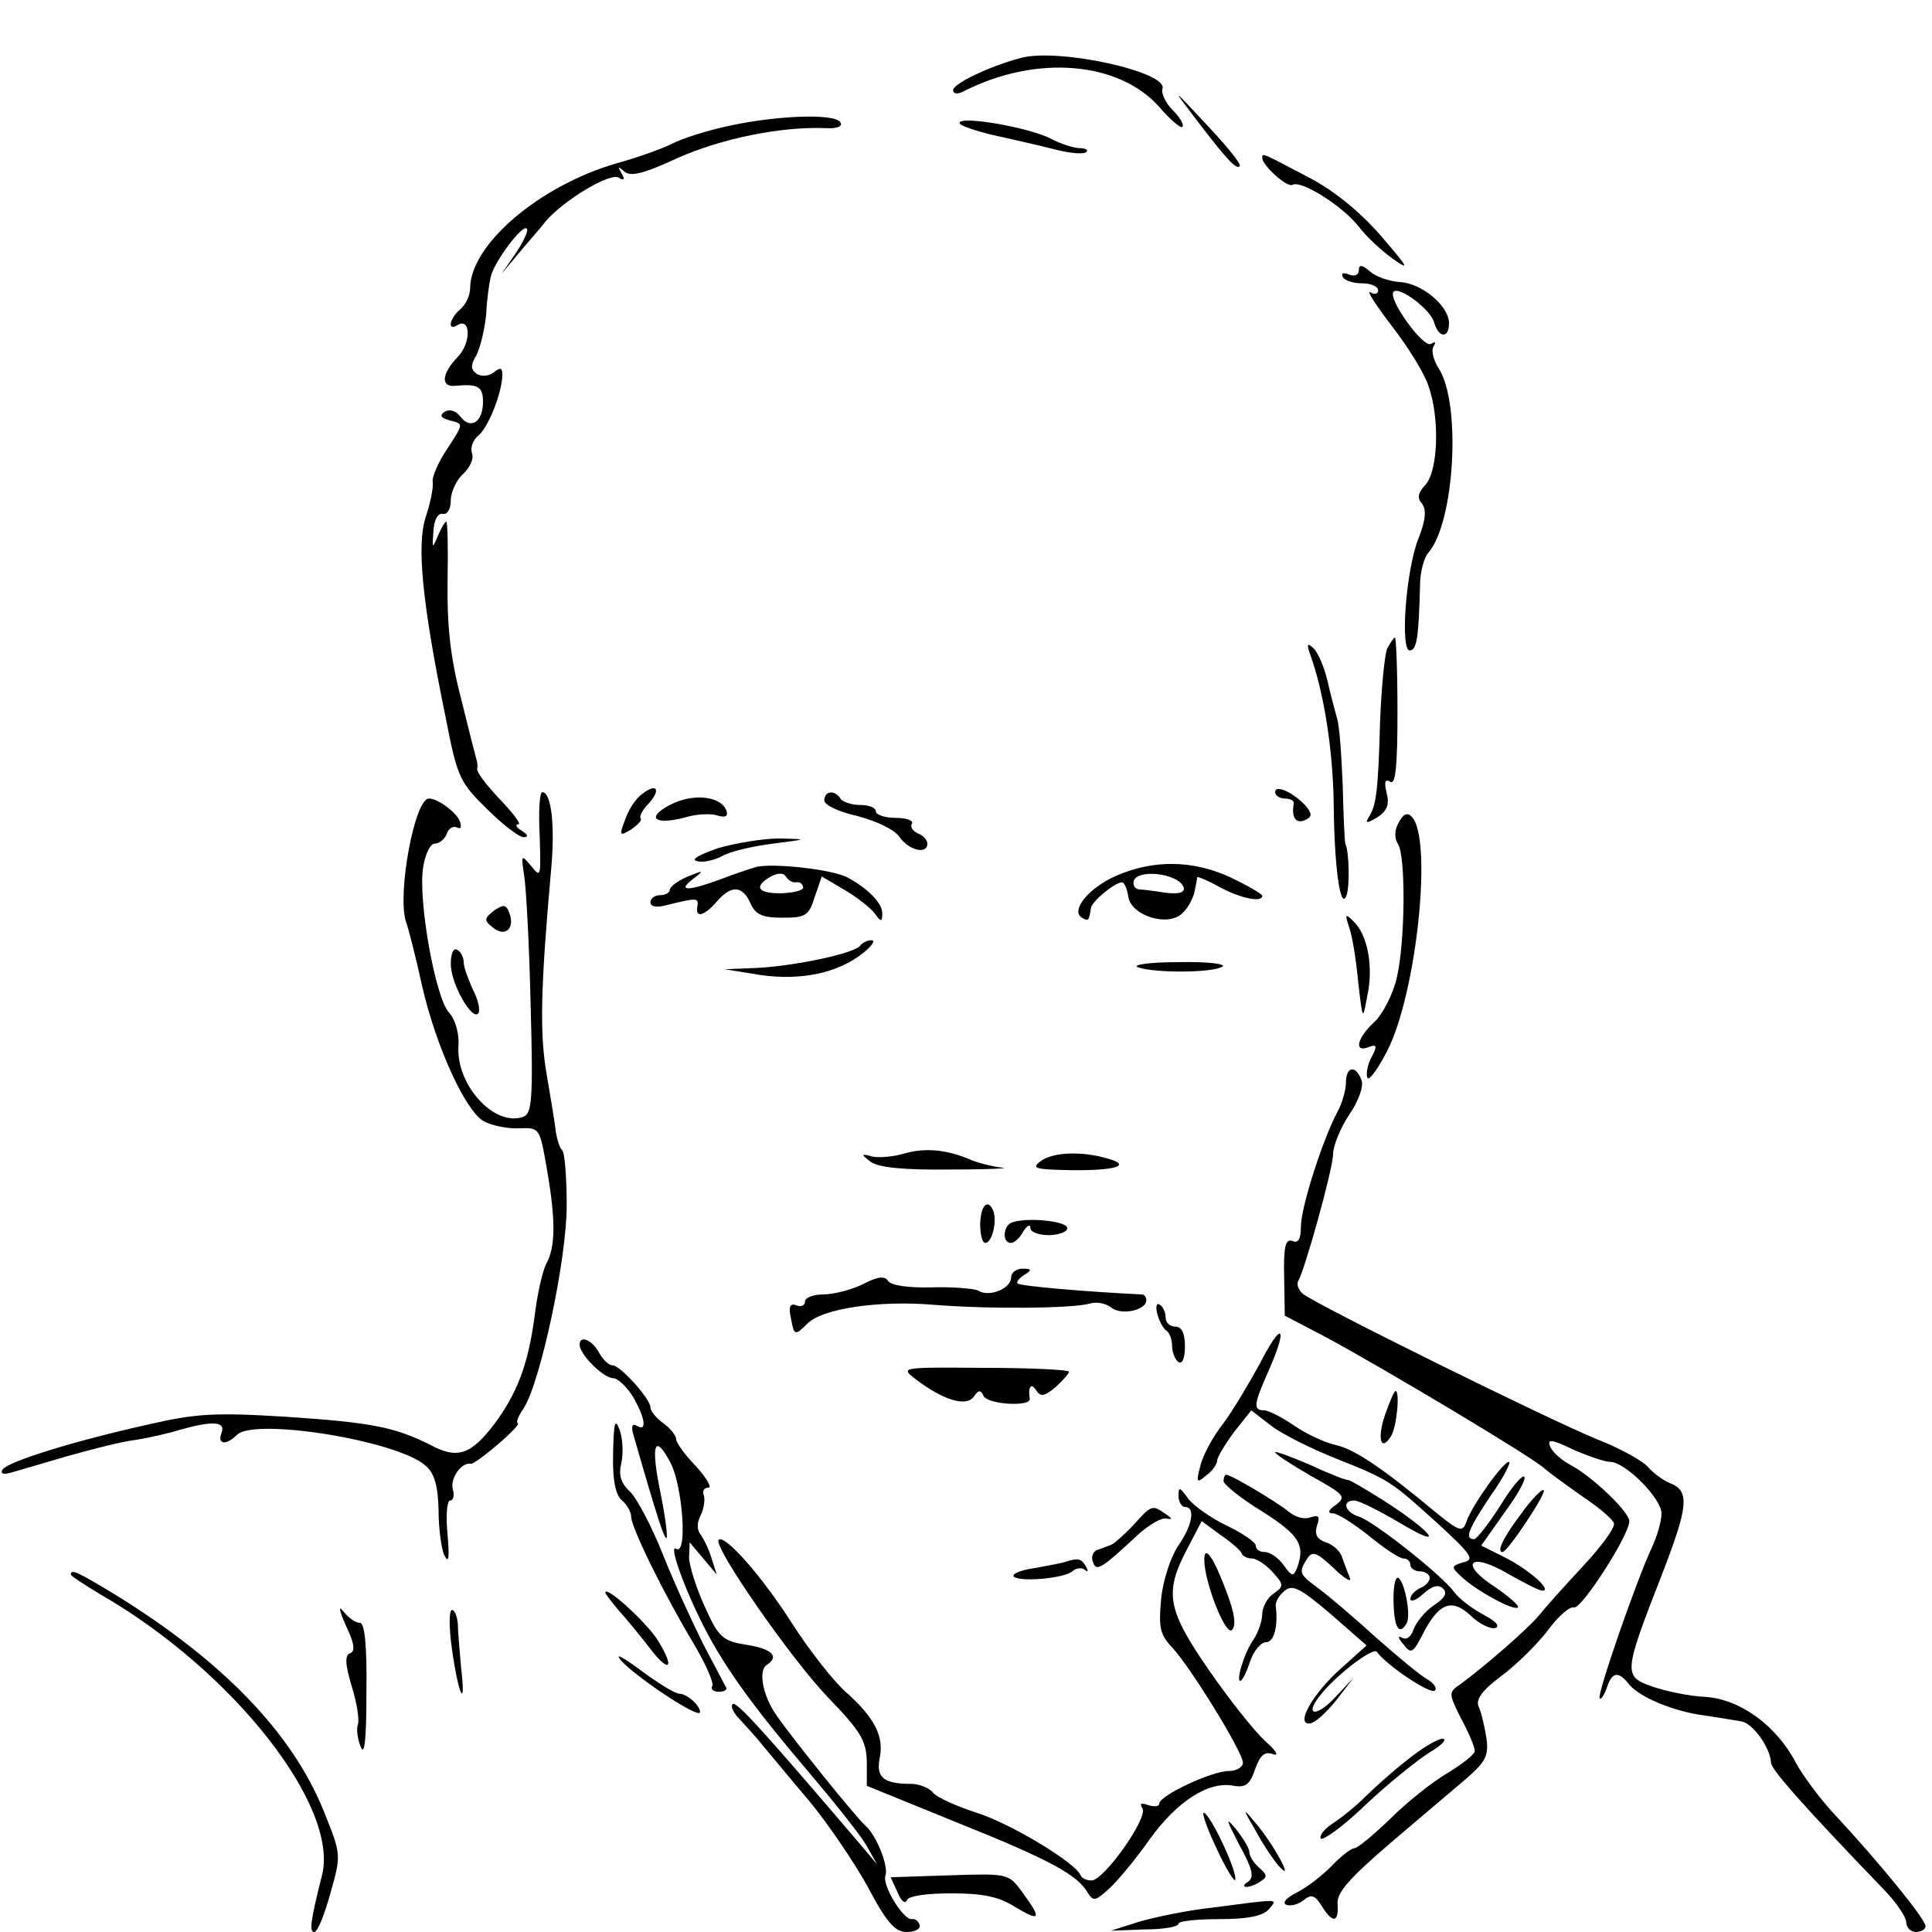 <?xml version="1.0" standalone="no"?>
<!DOCTYPE svg PUBLIC "-//W3C//DTD SVG 20010904//EN"
 "http://www.w3.org/TR/2001/REC-SVG-20010904/DTD/svg10.dtd">
<svg version="1.0" xmlns="http://www.w3.org/2000/svg"
 width="300pt" height="300pt" viewBox="0 0 300 300"
 preserveAspectRatio="xMidYMid meet">
<g transform="translate(0,300) scale(0.1,-0.1)"
fill="#000000" stroke="none">
<path d="M1585 2910 c-49 -13 -105 -40 -105 -50 0 -6 7 -7 18 -1 111 56 239
46 302 -25 17 -20 34 -34 36 -31 3 3 -4 15 -15 26 -11 11 -18 26 -16 33 10 26
-161 64 -220 48z"/>
<path d="M1857 2815 c48 -63 63 -79 68 -73 3 3 -20 31 -51 64 -55 59 -55 59
-17 9z"/>
<path d="M1134 2805 c-34 -7 -75 -20 -90 -28 -16 -8 -55 -22 -88 -31 -119 -35
-226 -126 -226 -194 0 -11 -7 -25 -15 -32 -17 -14 -21 -35 -5 -25 21 13 22
-27 1 -49 -26 -27 -27 -48 -3 -45 34 3 42 -1 42 -25 0 -31 -19 -44 -35 -23 -7
9 -16 12 -24 8 -9 -6 -7 -10 8 -14 21 -5 21 -5 -4 -43 -14 -21 -25 -45 -23
-53 1 -9 -4 -33 -11 -54 -14 -43 -6 -131 31 -311 18 -93 22 -101 64 -142 24
-24 50 -44 57 -44 8 0 7 4 -3 10 -8 5 -11 10 -5 10 5 0 -8 17 -28 38 -21 22
-37 43 -36 48 1 5 0 11 -1 14 -1 3 -12 46 -24 95 -17 65 -22 115 -21 183 1 50
0 92 -2 92 -2 0 -8 -10 -13 -22 -9 -21 -9 -20 -7 7 1 18 7 29 15 27 7 -1 12 8
12 21 0 13 9 32 19 41 11 10 17 24 14 32 -3 8 1 20 9 27 16 12 38 68 38 95 0
11 -3 12 -13 4 -7 -6 -19 -7 -26 -3 -10 7 -11 13 -1 30 6 12 13 41 15 64 1 23
5 49 7 57 5 23 49 82 56 75 3 -3 -5 -20 -17 -38 l-22 -32 25 30 c14 17 34 39
43 51 28 33 101 77 114 68 8 -5 10 -3 4 7 -6 11 -5 11 4 3 10 -9 30 -4 84 21
68 30 160 49 230 46 17 -1 26 3 22 9 -8 14 -97 11 -171 -5z"/>
<path d="M1490 2809 c0 -4 24 -12 53 -19 28 -6 71 -16 95 -22 23 -6 45 -8 49
-4 3 3 -1 6 -11 6 -9 0 -30 7 -45 15 -33 17 -141 36 -141 24z"/>
<path d="M1960 2755 c0 -12 39 -47 47 -42 13 8 78 -33 103 -65 11 -15 35 -37
53 -50 27 -19 24 -14 -18 35 -31 36 -72 70 -110 90 -76 40 -75 40 -75 32z"/>
<path d="M2110 2580 c0 -7 -7 -10 -16 -6 -8 3 -12 2 -9 -4 3 -6 17 -10 31 -10
13 0 24 -5 24 -11 0 -5 -5 -7 -12 -3 -7 4 8 -19 33 -52 25 -32 51 -74 57 -93
18 -50 15 -131 -4 -153 -12 -13 -14 -21 -6 -30 7 -9 6 -25 -5 -53 -20 -49 -29
-175 -14 -175 11 0 14 20 16 101 0 20 6 44 14 52 40 49 50 231 15 285 -8 12
-12 28 -8 34 4 7 3 8 -4 4 -12 -7 -68 71 -58 81 9 9 58 -28 63 -48 7 -24 23
-25 23 -1 0 27 -42 62 -76 64 -16 1 -37 8 -46 16 -13 11 -18 12 -18 2z"/>
<path d="M2154 1993 c-4 -10 -9 -61 -11 -113 -3 -109 -6 -130 -17 -148 -7 -11
-4 -11 13 -1 15 10 19 20 14 38 -4 17 -2 22 6 17 8 -5 11 24 11 108 0 64 -2
116 -4 116 -2 0 -7 -8 -12 -17z"/>
<path d="M2034 1985 c22 -60 36 -151 37 -235 1 -101 11 -166 20 -140 5 14 4
68 -2 80 -1 3 -3 43 -4 90 -2 47 -5 94 -9 105 -3 11 -10 37 -15 59 -5 21 -15
44 -22 50 -9 8 -10 6 -5 -9z"/>
<path d="M997 1767 c-9 -6 -21 -24 -26 -39 -10 -26 -9 -27 9 -16 10 7 17 14
15 17 -3 2 2 13 12 23 20 22 13 33 -10 15z"/>
<path d="M1980 1770 c0 -5 7 -10 15 -10 8 0 14 -3 14 -7 -4 -22 3 -32 16 -27
12 5 13 9 4 21 -18 21 -49 36 -49 23z"/>
<path d="M838 1703 c2 -64 2 -67 -13 -48 -16 19 -16 18 -11 -15 3 -19 8 -110
10 -202 4 -144 2 -167 -11 -172 -45 -17 -106 50 -101 111 1 19 -5 40 -15 51
-21 23 -48 174 -40 225 3 20 11 37 18 37 7 0 16 7 19 16 3 8 10 12 16 9 6 -3
7 1 4 10 -6 14 -34 35 -48 35 -22 0 -49 -146 -36 -190 5 -14 16 -58 25 -99 22
-97 68 -196 96 -212 13 -7 38 -12 55 -11 32 1 32 1 43 -62 14 -80 14 -122 -1
-149 -6 -12 -14 -48 -18 -82 -10 -74 -27 -119 -63 -167 -36 -47 -57 -54 -98
-32 -56 28 -90 35 -224 44 -113 7 -141 5 -215 -12 -117 -26 -219 -58 -226 -70
-4 -6 1 -8 12 -5 11 3 51 15 89 26 39 11 86 23 105 25 19 3 51 10 70 16 50 14
71 13 64 -5 -7 -18 7 -20 24 -3 27 27 250 -9 293 -48 14 -12 19 -32 20 -68 0
-28 4 -60 9 -71 7 -14 8 -4 5 32 -3 29 -1 53 4 53 5 0 7 8 4 18 -4 17 14 42
28 39 3 -1 22 13 43 31 20 17 34 32 30 32 -3 0 0 10 9 23 26 40 67 231 67 315
0 43 -3 82 -7 86 -4 3 -8 17 -10 29 -1 12 -8 52 -14 88 -11 63 -10 131 7 321
6 67 0 118 -14 118 -4 0 -6 -30 -4 -67z"/>
<path d="M1040 1750 c-38 -20 -23 -32 25 -19 16 5 38 6 48 3 13 -4 18 -2 15 7
-8 23 -52 28 -88 9z"/>
<path d="M1280 1757 c0 -7 23 -18 51 -24 30 -8 58 -21 66 -33 15 -21 43 -27
43 -10 0 6 -7 13 -15 16 -8 4 -12 10 -9 15 3 5 -9 9 -25 9 -17 0 -31 5 -31 10
0 6 -11 10 -24 10 -14 0 -28 5 -31 10 -9 14 -25 12 -25 -3z"/>
<path d="M2172 1723 c-7 -12 -7 -25 -1 -34 12 -20 11 -151 -2 -207 -6 -26 -22
-57 -35 -69 -27 -25 -32 -48 -9 -39 13 5 14 2 5 -15 -6 -11 -9 -25 -7 -32 2
-7 16 12 31 41 46 90 71 331 38 364 -7 7 -13 4 -20 -9z"/>
<path d="M1115 1683 c-29 -10 -43 -18 -33 -20 9 -3 27 1 40 8 12 7 47 15 78
19 55 7 55 7 10 8 -25 0 -67 -7 -95 -15z"/>
<path d="M1175 1654 c-11 -3 -37 -12 -58 -20 -49 -18 -66 -18 -41 1 18 14 17
14 -8 4 -16 -7 -28 -16 -28 -21 0 -4 -7 -8 -15 -8 -8 0 -15 -5 -15 -11 0 -7
10 -9 27 -4 45 11 48 11 46 -2 -4 -19 10 -16 30 7 22 26 40 25 52 -2 8 -18 18
-23 50 -23 36 0 41 3 50 32 l11 32 34 -20 c19 -11 41 -28 48 -37 10 -14 12
-14 12 0 0 16 -23 39 -55 56 -24 12 -113 22 -140 16z m61 -24 c5 1 10 -2 11
-7 2 -5 -12 -9 -32 -10 -38 -1 -46 10 -18 26 12 6 20 6 24 -1 3 -5 10 -9 15
-8z"/>
<path d="M1733 1640 c-43 -19 -71 -54 -53 -65 10 -6 11 -5 14 15 1 10 36 39
48 40 4 0 8 -10 10 -22 4 -30 62 -48 84 -26 9 8 17 24 19 34 2 10 4 20 4 22 1
1 16 -5 34 -15 33 -18 67 -25 67 -14 0 3 -23 16 -50 29 -59 27 -120 27 -177 2z
m105 -18 c2 -8 -7 -11 -30 -8 -18 3 -36 5 -40 5 -5 1 -8 5 -8 10 0 23 70 16
78 -7z"/>
<path d="M767 1586 c-15 -12 -16 -15 -2 -26 19 -16 35 -2 26 22 -5 14 -9 14
-24 4z"/>
<path d="M2095 1560 c5 -14 11 -52 14 -85 7 -60 7 -60 14 -22 10 45 1 95 -21
116 -13 13 -14 12 -7 -9z"/>
<path d="M1336 1532 c-7 -12 -101 -32 -161 -35 l-50 -2 56 -9 c63 -9 120 3
159 34 14 11 20 20 13 20 -6 0 -14 -4 -17 -8z"/>
<path d="M700 1503 c0 -31 34 -90 43 -76 3 5 -1 22 -9 37 -7 16 -14 34 -14 42
0 7 -4 16 -10 19 -6 4 -10 -6 -10 -22z"/>
<path d="M1767 1498 c25 -9 115 -9 131 1 7 4 -22 8 -68 7 -44 0 -73 -4 -63 -8z"/>
<path d="M2090 1319 c0 -11 -6 -33 -14 -47 -23 -44 -56 -147 -56 -177 0 -19
-4 -26 -13 -22 -11 4 -14 -9 -13 -55 l1 -61 65 -34 c87 -47 317 -184 338 -203
9 -8 37 -28 61 -45 24 -16 45 -34 47 -40 3 -6 -19 -36 -48 -67 -29 -31 -60
-66 -68 -76 -15 -19 -85 -80 -122 -107 -19 -13 -19 -14 1 -54 12 -22 21 -44
21 -50 0 -5 -19 -20 -42 -34 -24 -14 -64 -46 -89 -71 -26 -25 -51 -46 -56 -46
-5 0 -20 -12 -34 -26 -13 -14 -37 -33 -54 -42 -18 -9 -25 -17 -17 -20 7 -2 19
1 27 8 11 9 17 7 27 -9 17 -28 27 -27 25 2 -2 18 18 40 83 96 47 40 100 85
119 101 28 25 33 34 29 62 -3 18 -8 40 -12 48 -5 11 6 26 36 48 24 18 56 50
72 71 16 22 34 37 40 35 11 -4 86 112 86 134 0 14 -57 69 -91 87 -15 8 -29 21
-32 29 -5 12 3 11 36 -5 23 -10 49 -19 57 -19 24 0 80 -57 80 -80 0 -12 -7
-36 -15 -53 -24 -51 -86 -230 -81 -234 2 -3 7 5 11 16 8 25 18 27 35 5 17 -20
70 -42 118 -48 20 -3 45 -7 56 -9 18 -3 45 -41 46 -64 0 -10 46 -63 178 -200
17 -18 32 -40 32 -48 0 -8 7 -15 15 -15 8 0 15 4 15 9 0 11 -73 100 -138 170
-24 25 -52 63 -63 83 -30 58 -86 99 -140 103 -25 1 -63 9 -83 16 -46 16 -45
21 15 175 41 106 43 129 12 141 -10 4 -25 15 -33 24 -8 10 -44 30 -80 44 -76
31 -438 210 -457 226 -7 6 -10 15 -7 20 10 17 54 174 54 197 0 12 11 40 25 61
15 22 23 45 19 54 -9 24 -24 21 -24 -4z"/>
<path d="M1405 1209 c-16 -5 -39 -7 -50 -5 -18 5 -19 4 -3 -8 12 -9 52 -13
125 -12 60 0 95 2 78 3 -16 2 -39 8 -50 13 -35 15 -69 18 -100 9z"/>
<path d="M1616 1197 c-15 -11 -9 -13 45 -14 70 -1 98 7 59 18 -41 12 -85 10
-104 -4z"/>
<path d="M1522 1100 c0 -16 3 -30 8 -30 10 0 18 31 13 48 -8 22 -20 12 -21
-18z"/>
<path d="M1572 1102 c-14 -4 -17 -32 -2 -32 5 0 14 8 19 18 6 9 11 12 11 5 0
-6 13 -11 30 -11 17 1 29 6 27 12 -3 10 -61 16 -85 8z"/>
<path d="M1570 1016 c0 -17 -35 -31 -51 -20 -6 3 -39 6 -72 5 -36 -1 -64 3
-68 10 -5 8 -16 7 -39 -5 -18 -9 -46 -16 -62 -16 -15 0 -28 -5 -28 -11 0 -6
-6 -9 -13 -6 -10 4 -13 -2 -9 -19 5 -28 6 -29 26 -9 23 23 110 36 195 29 85
-7 217 -6 244 2 10 3 24 0 32 -6 15 -13 55 -5 55 11 0 5 -3 9 -7 9 -85 4 -189
13 -193 17 -2 2 2 8 10 13 13 8 12 10 -2 10 -10 0 -18 -6 -18 -14z"/>
<path d="M1797 960 c3 -11 9 -23 14 -26 5 -3 9 -14 9 -24 0 -10 5 -22 10 -25
6 -4 10 7 10 24 0 21 -5 31 -15 31 -8 0 -15 6 -15 14 0 8 -4 17 -9 20 -5 4 -7
-3 -4 -14z"/>
<path d="M1956 882 c-17 -31 -42 -73 -57 -93 -15 -19 -31 -48 -35 -65 -7 -26
-6 -28 9 -15 10 7 17 18 17 23 0 5 12 25 26 44 l27 34 31 -24 c17 -13 63 -36
101 -51 83 -33 85 -35 160 -103 51 -47 55 -54 37 -58 -19 -6 -19 -7 -3 -22 23
-22 82 -54 88 -48 3 2 -14 17 -36 32 -57 37 -38 55 21 20 25 -14 48 -26 53
-26 16 0 -20 32 -57 51 l-38 19 36 51 c20 27 34 52 31 56 -4 3 -21 -18 -38
-46 -18 -28 -36 -51 -40 -51 -15 0 -10 14 26 68 20 28 32 52 28 52 -9 0 -57
-67 -66 -93 -6 -17 -11 -15 -48 15 -83 69 -125 97 -154 104 -16 3 -46 17 -65
30 -19 13 -40 24 -47 24 -18 0 -16 10 8 64 30 69 19 75 -15 8z"/>
<path d="M900 912 c0 -15 37 -52 52 -52 7 0 21 -13 31 -29 19 -33 22 -55 6
-45 -7 4 -9 0 -6 -12 39 -136 49 -165 52 -162 2 2 -2 33 -9 68 -16 77 -10 96
15 49 19 -36 27 -145 9 -134 -12 8 11 -58 43 -121 34 -66 78 -126 163 -226 39
-46 79 -96 89 -113 l17 -30 -21 25 c-156 183 -197 228 -203 224 -4 -3 0 -13
10 -23 9 -10 26 -28 37 -42 11 -13 43 -52 72 -86 28 -34 69 -94 90 -132 30
-57 43 -71 61 -71 13 0 22 5 20 11 -2 6 -7 10 -12 9 -13 -2 -47 53 -41 68 5
14 -14 62 -31 77 -15 13 -113 135 -138 171 -22 31 -29 71 -15 79 20 13 7 25
-32 31 -37 6 -43 11 -65 60 -13 29 -24 63 -24 76 l1 23 21 -25 21 -25 -8 25
c-4 14 -12 30 -17 37 -6 7 -6 19 0 30 5 10 7 24 5 31 -3 6 0 12 7 12 6 0 -3
15 -19 33 -17 17 -31 37 -31 42 0 6 -9 17 -20 25 -11 8 -20 19 -20 25 -1 14
-47 65 -59 65 -6 0 -15 9 -21 20 -11 20 -30 27 -30 12z"/>
<path d="M1421 859 c43 -33 79 -44 91 -28 7 11 11 11 15 2 5 -14 74 -18 72 -5
-3 18 2 26 10 13 7 -10 12 -10 30 5 11 10 21 21 21 24 0 3 -59 6 -131 6 -130
1 -131 1 -108 -17z"/>
<path d="M2151 804 c-13 -37 -7 -60 9 -34 9 14 14 70 7 70 -2 0 -9 -16 -16
-36z"/>
<path d="M952 743 c-1 -42 4 -65 14 -73 8 -7 14 -18 14 -25 0 -17 53 -124 97
-197 19 -32 32 -62 29 -66 -3 -5 2 -9 10 -9 8 0 13 3 12 6 -2 3 -18 34 -36 68
-17 34 -46 97 -63 140 -17 43 -40 86 -50 96 -15 14 -19 26 -14 46 3 15 2 38
-3 51 -7 19 -9 11 -10 -37z"/>
<path d="M1980 745 c0 -3 25 -19 56 -37 52 -29 55 -32 38 -45 -12 -8 -13 -13
-4 -13 7 0 32 -16 56 -35 23 -19 47 -35 53 -35 6 0 11 -4 11 -10 0 -5 7 -10
15 -10 8 0 15 -5 15 -10 0 -6 -7 -13 -15 -16 -8 -4 -15 -11 -15 -17 0 -5 9 -2
20 8 14 13 24 15 31 8 7 -7 2 -15 -15 -26 -13 -9 -27 -26 -31 -37 -4 -12 -11
-17 -18 -13 -7 4 -6 -1 2 -10 12 -16 15 -14 30 15 25 49 45 57 75 29 13 -13
31 -21 38 -19 8 3 0 11 -19 21 -17 9 -38 25 -45 35 -19 26 -125 110 -148 117
-22 7 -27 25 -7 25 7 0 39 -16 71 -35 72 -43 52 -15 -24 34 -30 19 -56 34 -57
33 -2 -1 -28 9 -58 23 -30 13 -55 22 -55 20z"/>
<path d="M1900 700 c0 -5 27 -27 60 -47 58 -37 67 -52 54 -88 -6 -14 -8 -13
-21 5 -8 11 -21 20 -29 20 -8 0 -14 4 -14 10 0 5 -20 19 -45 31 -25 12 -52 31
-60 42 -13 18 -15 19 -15 4 0 -9 5 -17 10 -17 17 0 11 -30 -11 -61 -11 -17
-23 -52 -26 -82 -4 -44 -2 -55 17 -75 29 -31 110 -163 110 -179 0 -7 -10 -13
-22 -13 -26 0 -108 -38 -108 -51 0 -4 -7 -5 -17 -2 -11 4 -14 3 -9 -5 9 -15
-60 -112 -79 -112 -7 0 -15 3 -17 8 -8 20 -110 81 -161 97 -31 10 -62 24 -68
31 -6 8 -22 14 -34 14 -43 0 -55 10 -49 40 7 34 -8 63 -53 103 -19 17 -56 64
-83 106 -47 74 -105 139 -114 130 -10 -9 113 -186 170 -245 50 -52 59 -66 60
-99 l0 -38 140 -57 c145 -58 188 -82 203 -109 9 -14 12 -13 34 7 13 12 42 47
63 77 42 58 91 90 130 82 18 -3 25 2 33 26 8 22 15 28 28 23 10 -3 4 6 -13 21
-17 16 -56 65 -87 110 -65 94 -69 120 -34 187 l23 44 30 -22 c16 -11 31 -24
32 -28 2 -5 9 -8 16 -8 7 0 21 -9 32 -21 18 -20 18 -22 1 -34 -9 -6 -17 -21
-17 -31 0 -11 -6 -28 -13 -39 -15 -21 -28 -65 -21 -65 3 0 10 14 15 30 6 17
17 30 25 30 12 0 19 24 15 56 -1 6 5 17 14 24 12 10 24 4 71 -36 l56 -49 -40
-36 c-44 -39 -72 -89 -47 -85 7 1 25 17 40 36 l27 35 -31 -33 c-27 -28 -45
-26 -23 3 24 32 84 78 90 70 15 -21 84 -67 90 -60 4 3 -1 11 -11 17 -10 5 -46
35 -80 65 -34 31 -74 65 -89 76 -31 23 -32 25 -18 47 8 12 14 10 41 -15 17
-17 29 -23 25 -15 -3 8 -9 23 -12 32 -3 10 -15 20 -25 23 -14 5 -18 12 -14 26
5 14 3 17 -10 13 -9 -4 -23 0 -33 8 -18 15 -90 58 -98 58 -2 0 -4 -4 -4 -10z"/>
<path d="M2361 648 c-28 -37 -37 -58 -28 -58 8 0 69 92 64 96 -2 3 -19 -14
-36 -38z"/>
<path d="M1760 632 c-14 -15 -30 -29 -35 -31 -6 -2 -15 -6 -22 -8 -6 -3 -9
-11 -6 -18 5 -16 12 -12 68 40 18 17 39 29 46 27 10 -2 10 0 -1 7 -21 15 -22
14 -50 -17z"/>
<path d="M1870 578 c0 -34 33 -119 43 -109 7 7 4 26 -8 58 -20 54 -35 76 -35
51z"/>
<path d="M1655 575 c-5 -2 -27 -6 -49 -10 -21 -3 -35 -9 -32 -13 10 -9 78 -3
91 8 7 6 16 6 20 2 5 -4 5 -1 1 6 -7 12 -12 13 -31 7z"/>
<path d="M110 555 c0 -2 21 -16 48 -32 204 -118 369 -328 342 -435 -18 -71
-20 -88 -12 -88 5 0 16 27 25 60 17 60 17 60 -10 127 -49 122 -157 234 -326
338 -58 35 -67 39 -67 30z"/>
<path d="M2164 510 c1 -38 9 -50 20 -31 8 12 -4 71 -14 71 -4 0 -7 -18 -6 -40z"/>
<path d="M940 527 c0 -2 10 -15 21 -28 12 -13 33 -39 47 -57 31 -41 41 -34 14
10 -17 28 -82 87 -82 75z"/>
<path d="M537 476 c13 -27 15 -40 7 -43 -9 -3 -8 -17 2 -51 8 -25 12 -52 10
-59 -3 -7 -1 -23 4 -35 6 -16 9 10 9 85 1 74 -3 107 -10 107 -7 0 -18 8 -26
18 -8 10 -6 1 4 -22z"/>
<path d="M702 438 c10 -71 22 -95 14 -28 -2 25 -5 55 -5 68 -1 12 -5 22 -9 22
-5 0 -5 -28 0 -62z"/>
<path d="M964 422 c20 -23 107 -82 121 -82 4 0 2 7 -5 15 -7 8 -18 15 -25 15
-7 0 -34 17 -61 37 -27 20 -40 27 -30 15z"/>
<path d="M2185 267 c-22 -17 -51 -43 -65 -57 -14 -14 -36 -32 -50 -41 -14 -9
-22 -20 -19 -24 4 -3 36 20 70 53 35 33 80 69 99 81 19 11 28 21 20 21 -8 0
-33 -15 -55 -33z"/>
<path d="M1888 132 c15 -33 29 -55 30 -51 4 11 -36 97 -48 104 -5 3 3 -21 18
-53z"/>
<path d="M1951 155 c12 -22 29 -47 37 -55 22 -23 -12 39 -39 70 -20 24 -20 23
2 -15z"/>
<path d="M1924 136 c21 -38 24 -51 14 -58 -7 -4 -8 -8 -3 -8 6 0 16 4 23 9 10
6 10 10 -3 21 -8 7 -15 18 -15 24 0 6 -10 22 -21 36 -17 20 -15 15 5 -24z"/>
<path d="M1394 61 c5 -13 12 -18 14 -12 2 7 30 11 69 11 49 0 74 -5 99 -21 40
-24 42 -19 12 22 -22 30 -22 30 -114 27 l-91 -3 11 -24z"/>
<path d="M1884 38 c-39 -4 -91 -15 -115 -22 l-44 -14 52 2 c29 0 53 4 53 9 0
4 29 7 64 7 44 0 67 5 76 15 14 17 21 17 -86 3z"/>
</g>
</svg>
